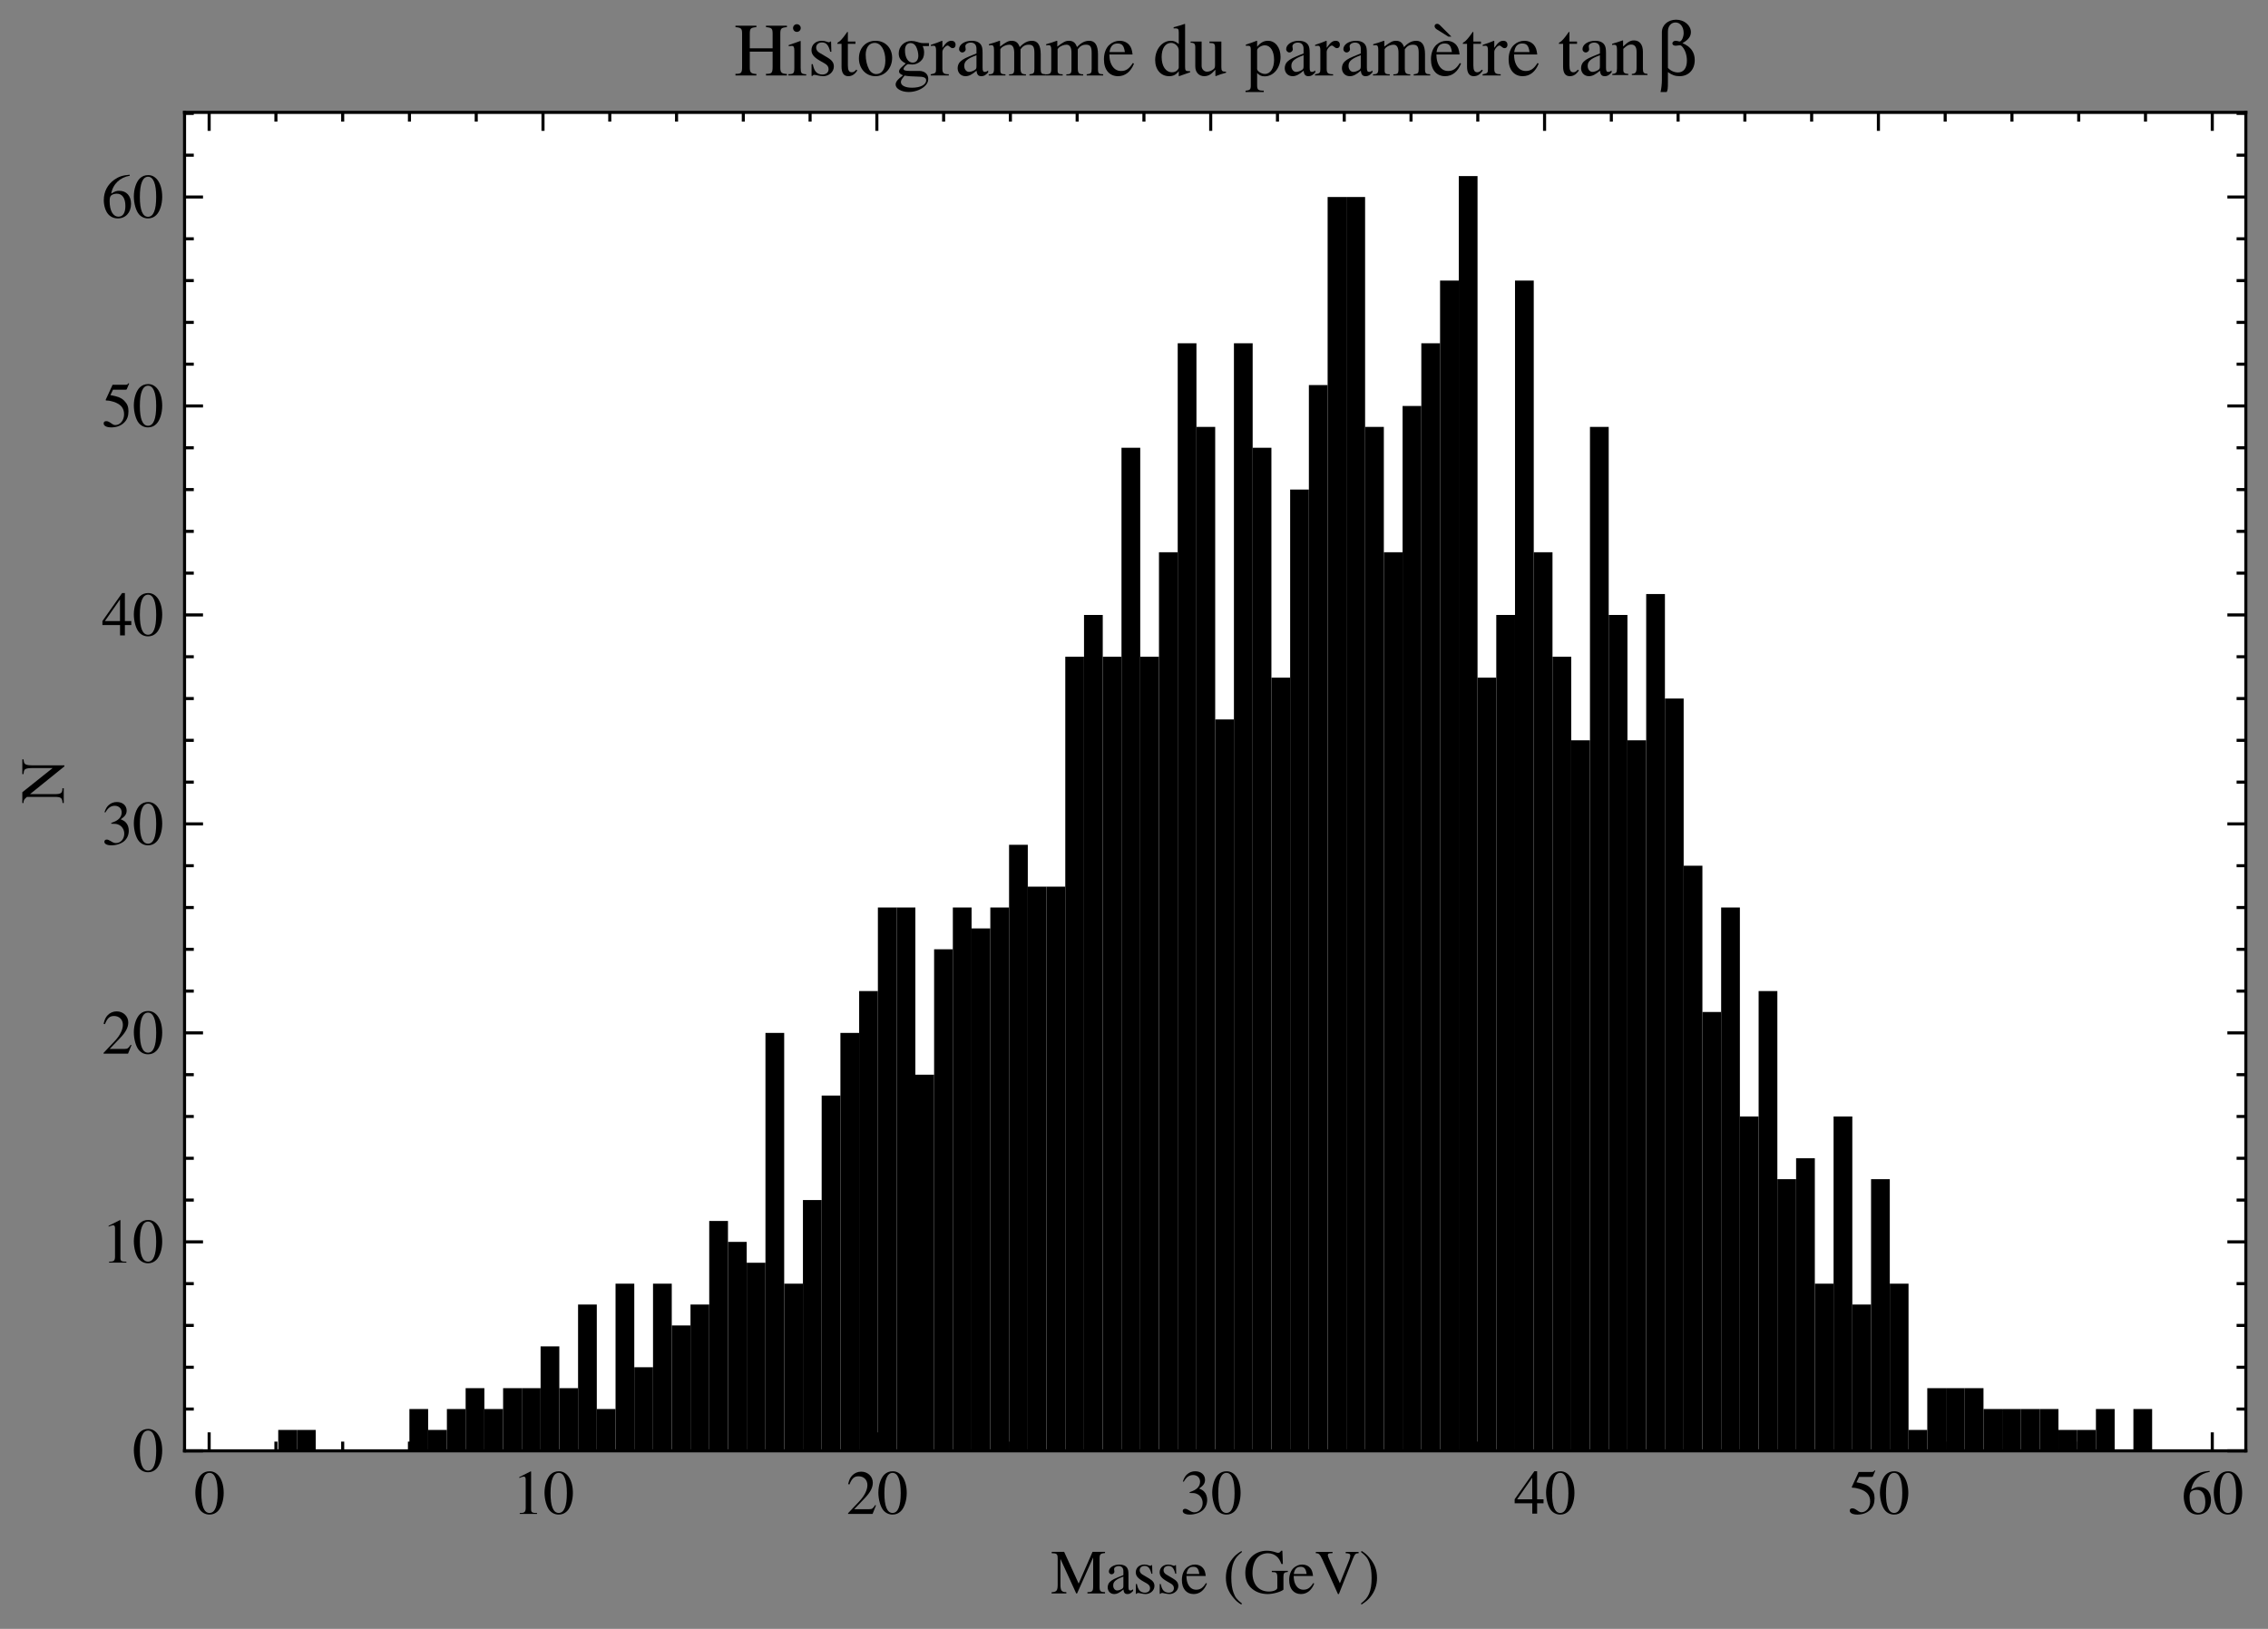 <?xml version="1.0" encoding="utf-8" standalone="no"?>
<!DOCTYPE svg PUBLIC "-//W3C//DTD SVG 1.1//EN"
  "http://www.w3.org/Graphics/SVG/1.1/DTD/svg11.dtd">
<svg xmlns:xlink="http://www.w3.org/1999/xlink" width="368.374pt" height="264.618pt" viewBox="0 0 368.374 264.618" xmlns="http://www.w3.org/2000/svg" version="1.1">
 <rect x="0" y="0" width="368.374" height="264.618" fill="#808080" stroke="none"/>
 <defs>
  <style type="text/css">*{stroke-linejoin: round; stroke-linecap: butt}</style>
 </defs>
 <g id="figure_1">
  <g id="patch_1">
   <path d="M 0 264.618 
L 368.374 264.618 
L 368.374 0 
L 0 0 
L 0 264.618 
z
" style="fill: none"/>
  </g>
  <g id="axes_1">
   <g id="patch_2">
    <path d="M 29.974 235.695 
L 364.774 235.695 
L 364.774 18.255 
L 29.974 18.255 
z
" style="fill: #ffffff"/>
   </g>
   <g id="patch_3">
    <path d="M 45.192 235.695 
L 48.236 235.695 
L 48.236 232.301 
L 45.192 232.301 
z
" clip-path="url(#pebdf1fad66)"/>
   </g>
   <g id="patch_4">
    <path d="M 48.236 235.695 
L 51.28 235.695 
L 51.28 232.301 
L 48.236 232.301 
z
" clip-path="url(#pebdf1fad66)"/>
   </g>
   <g id="patch_5">
    <path d="M 51.28 235.695 
L 54.323 235.695 
L 54.323 235.695 
L 51.28 235.695 
z
" clip-path="url(#pebdf1fad66)"/>
   </g>
   <g id="patch_6">
    <path d="M 54.323 235.695 
L 57.367 235.695 
L 57.367 235.695 
L 54.323 235.695 
z
" clip-path="url(#pebdf1fad66)"/>
   </g>
   <g id="patch_7">
    <path d="M 57.367 235.695 
L 60.41 235.695 
L 60.41 235.695 
L 57.367 235.695 
z
" clip-path="url(#pebdf1fad66)"/>
   </g>
   <g id="patch_8">
    <path d="M 60.41 235.695 
L 63.454 235.695 
L 63.454 235.695 
L 60.41 235.695 
z
" clip-path="url(#pebdf1fad66)"/>
   </g>
   <g id="patch_9">
    <path d="M 63.454 235.695 
L 66.498 235.695 
L 66.498 235.695 
L 63.454 235.695 
z
" clip-path="url(#pebdf1fad66)"/>
   </g>
   <g id="patch_10">
    <path d="M 66.498 235.695 
L 69.541 235.695 
L 69.541 228.906 
L 66.498 228.906 
z
" clip-path="url(#pebdf1fad66)"/>
   </g>
   <g id="patch_11">
    <path d="M 69.541 235.695 
L 72.585 235.695 
L 72.585 232.301 
L 69.541 232.301 
z
" clip-path="url(#pebdf1fad66)"/>
   </g>
   <g id="patch_12">
    <path d="M 72.585 235.695 
L 75.629 235.695 
L 75.629 228.906 
L 72.585 228.906 
z
" clip-path="url(#pebdf1fad66)"/>
   </g>
   <g id="patch_13">
    <path d="M 75.629 235.695 
L 78.672 235.695 
L 78.672 225.511 
L 75.629 225.511 
z
" clip-path="url(#pebdf1fad66)"/>
   </g>
   <g id="patch_14">
    <path d="M 78.672 235.695 
L 81.716 235.695 
L 81.716 228.906 
L 78.672 228.906 
z
" clip-path="url(#pebdf1fad66)"/>
   </g>
   <g id="patch_15">
    <path d="M 81.716 235.695 
L 84.76 235.695 
L 84.76 225.511 
L 81.716 225.511 
z
" clip-path="url(#pebdf1fad66)"/>
   </g>
   <g id="patch_16">
    <path d="M 84.76 235.695 
L 87.803 235.695 
L 87.803 225.511 
L 84.76 225.511 
z
" clip-path="url(#pebdf1fad66)"/>
   </g>
   <g id="patch_17">
    <path d="M 87.803 235.695 
L 90.847 235.695 
L 90.847 218.721 
L 87.803 218.721 
z
" clip-path="url(#pebdf1fad66)"/>
   </g>
   <g id="patch_18">
    <path d="M 90.847 235.695 
L 93.89 235.695 
L 93.89 225.511 
L 90.847 225.511 
z
" clip-path="url(#pebdf1fad66)"/>
   </g>
   <g id="patch_19">
    <path d="M 93.89 235.695 
L 96.934 235.695 
L 96.934 211.932 
L 93.89 211.932 
z
" clip-path="url(#pebdf1fad66)"/>
   </g>
   <g id="patch_20">
    <path d="M 96.934 235.695 
L 99.978 235.695 
L 99.978 228.906 
L 96.934 228.906 
z
" clip-path="url(#pebdf1fad66)"/>
   </g>
   <g id="patch_21">
    <path d="M 99.978 235.695 
L 103.021 235.695 
L 103.021 208.537 
L 99.978 208.537 
z
" clip-path="url(#pebdf1fad66)"/>
   </g>
   <g id="patch_22">
    <path d="M 103.021 235.695 
L 106.065 235.695 
L 106.065 222.116 
L 103.021 222.116 
z
" clip-path="url(#pebdf1fad66)"/>
   </g>
   <g id="patch_23">
    <path d="M 106.065 235.695 
L 109.109 235.695 
L 109.109 208.537 
L 106.065 208.537 
z
" clip-path="url(#pebdf1fad66)"/>
   </g>
   <g id="patch_24">
    <path d="M 109.109 235.695 
L 112.152 235.695 
L 112.152 215.326 
L 109.109 215.326 
z
" clip-path="url(#pebdf1fad66)"/>
   </g>
   <g id="patch_25">
    <path d="M 112.152 235.695 
L 115.196 235.695 
L 115.196 211.932 
L 112.152 211.932 
z
" clip-path="url(#pebdf1fad66)"/>
   </g>
   <g id="patch_26">
    <path d="M 115.196 235.695 
L 118.24 235.695 
L 118.24 198.352 
L 115.196 198.352 
z
" clip-path="url(#pebdf1fad66)"/>
   </g>
   <g id="patch_27">
    <path d="M 118.24 235.695 
L 121.283 235.695 
L 121.283 201.747 
L 118.24 201.747 
z
" clip-path="url(#pebdf1fad66)"/>
   </g>
   <g id="patch_28">
    <path d="M 121.283 235.695 
L 124.327 235.695 
L 124.327 205.142 
L 121.283 205.142 
z
" clip-path="url(#pebdf1fad66)"/>
   </g>
   <g id="patch_29">
    <path d="M 124.327 235.695 
L 127.37 235.695 
L 127.37 167.798 
L 124.327 167.798 
z
" clip-path="url(#pebdf1fad66)"/>
   </g>
   <g id="patch_30">
    <path d="M 127.37 235.695 
L 130.414 235.695 
L 130.414 208.537 
L 127.37 208.537 
z
" clip-path="url(#pebdf1fad66)"/>
   </g>
   <g id="patch_31">
    <path d="M 130.414 235.695 
L 133.458 235.695 
L 133.458 194.957 
L 130.414 194.957 
z
" clip-path="url(#pebdf1fad66)"/>
   </g>
   <g id="patch_32">
    <path d="M 133.458 235.695 
L 136.501 235.695 
L 136.501 177.983 
L 133.458 177.983 
z
" clip-path="url(#pebdf1fad66)"/>
   </g>
   <g id="patch_33">
    <path d="M 136.501 235.695 
L 139.545 235.695 
L 139.545 167.798 
L 136.501 167.798 
z
" clip-path="url(#pebdf1fad66)"/>
   </g>
   <g id="patch_34">
    <path d="M 139.545 235.695 
L 142.589 235.695 
L 142.589 161.009 
L 139.545 161.009 
z
" clip-path="url(#pebdf1fad66)"/>
   </g>
   <g id="patch_35">
    <path d="M 142.589 235.695 
L 145.632 235.695 
L 145.632 147.429 
L 142.589 147.429 
z
" clip-path="url(#pebdf1fad66)"/>
   </g>
   <g id="patch_36">
    <path d="M 145.632 235.695 
L 148.676 235.695 
L 148.676 147.429 
L 145.632 147.429 
z
" clip-path="url(#pebdf1fad66)"/>
   </g>
   <g id="patch_37">
    <path d="M 148.676 235.695 
L 151.72 235.695 
L 151.72 174.588 
L 148.676 174.588 
z
" clip-path="url(#pebdf1fad66)"/>
   </g>
   <g id="patch_38">
    <path d="M 151.72 235.695 
L 154.763 235.695 
L 154.763 154.219 
L 151.72 154.219 
z
" clip-path="url(#pebdf1fad66)"/>
   </g>
   <g id="patch_39">
    <path d="M 154.763 235.695 
L 157.807 235.695 
L 157.807 147.429 
L 154.763 147.429 
z
" clip-path="url(#pebdf1fad66)"/>
   </g>
   <g id="patch_40">
    <path d="M 157.807 235.695 
L 160.85 235.695 
L 160.85 150.824 
L 157.807 150.824 
z
" clip-path="url(#pebdf1fad66)"/>
   </g>
   <g id="patch_41">
    <path d="M 160.85 235.695 
L 163.894 235.695 
L 163.894 147.429 
L 160.85 147.429 
z
" clip-path="url(#pebdf1fad66)"/>
   </g>
   <g id="patch_42">
    <path d="M 163.894 235.695 
L 166.938 235.695 
L 166.938 137.245 
L 163.894 137.245 
z
" clip-path="url(#pebdf1fad66)"/>
   </g>
   <g id="patch_43">
    <path d="M 166.938 235.695 
L 169.981 235.695 
L 169.981 144.035 
L 166.938 144.035 
z
" clip-path="url(#pebdf1fad66)"/>
   </g>
   <g id="patch_44">
    <path d="M 169.981 235.695 
L 173.025 235.695 
L 173.025 144.035 
L 169.981 144.035 
z
" clip-path="url(#pebdf1fad66)"/>
   </g>
   <g id="patch_45">
    <path d="M 173.025 235.695 
L 176.069 235.695 
L 176.069 106.691 
L 173.025 106.691 
z
" clip-path="url(#pebdf1fad66)"/>
   </g>
   <g id="patch_46">
    <path d="M 176.069 235.695 
L 179.112 235.695 
L 179.112 99.902 
L 176.069 99.902 
z
" clip-path="url(#pebdf1fad66)"/>
   </g>
   <g id="patch_47">
    <path d="M 179.112 235.695 
L 182.156 235.695 
L 182.156 106.691 
L 179.112 106.691 
z
" clip-path="url(#pebdf1fad66)"/>
   </g>
   <g id="patch_48">
    <path d="M 182.156 235.695 
L 185.2 235.695 
L 185.2 72.743 
L 182.156 72.743 
z
" clip-path="url(#pebdf1fad66)"/>
   </g>
   <g id="patch_49">
    <path d="M 185.2 235.695 
L 188.243 235.695 
L 188.243 106.691 
L 185.2 106.691 
z
" clip-path="url(#pebdf1fad66)"/>
   </g>
   <g id="patch_50">
    <path d="M 188.243 235.695 
L 191.287 235.695 
L 191.287 89.717 
L 188.243 89.717 
z
" clip-path="url(#pebdf1fad66)"/>
   </g>
   <g id="patch_51">
    <path d="M 191.287 235.695 
L 194.33 235.695 
L 194.33 55.769 
L 191.287 55.769 
z
" clip-path="url(#pebdf1fad66)"/>
   </g>
   <g id="patch_52">
    <path d="M 194.33 235.695 
L 197.374 235.695 
L 197.374 69.348 
L 194.33 69.348 
z
" clip-path="url(#pebdf1fad66)"/>
   </g>
   <g id="patch_53">
    <path d="M 197.374 235.695 
L 200.418 235.695 
L 200.418 116.876 
L 197.374 116.876 
z
" clip-path="url(#pebdf1fad66)"/>
   </g>
   <g id="patch_54">
    <path d="M 200.418 235.695 
L 203.461 235.695 
L 203.461 55.769 
L 200.418 55.769 
z
" clip-path="url(#pebdf1fad66)"/>
   </g>
   <g id="patch_55">
    <path d="M 203.461 235.695 
L 206.505 235.695 
L 206.505 72.743 
L 203.461 72.743 
z
" clip-path="url(#pebdf1fad66)"/>
   </g>
   <g id="patch_56">
    <path d="M 206.505 235.695 
L 209.549 235.695 
L 209.549 110.086 
L 206.505 110.086 
z
" clip-path="url(#pebdf1fad66)"/>
   </g>
   <g id="patch_57">
    <path d="M 209.549 235.695 
L 212.592 235.695 
L 212.592 79.532 
L 209.549 79.532 
z
" clip-path="url(#pebdf1fad66)"/>
   </g>
   <g id="patch_58">
    <path d="M 212.592 235.695 
L 215.636 235.695 
L 215.636 62.558 
L 212.592 62.558 
z
" clip-path="url(#pebdf1fad66)"/>
   </g>
   <g id="patch_59">
    <path d="M 215.636 235.695 
L 218.68 235.695 
L 218.68 32.005 
L 215.636 32.005 
z
" clip-path="url(#pebdf1fad66)"/>
   </g>
   <g id="patch_60">
    <path d="M 218.68 235.695 
L 221.723 235.695 
L 221.723 32.005 
L 218.68 32.005 
z
" clip-path="url(#pebdf1fad66)"/>
   </g>
   <g id="patch_61">
    <path d="M 221.723 235.695 
L 224.767 235.695 
L 224.767 69.348 
L 221.723 69.348 
z
" clip-path="url(#pebdf1fad66)"/>
   </g>
   <g id="patch_62">
    <path d="M 224.767 235.695 
L 227.81 235.695 
L 227.81 89.717 
L 224.767 89.717 
z
" clip-path="url(#pebdf1fad66)"/>
   </g>
   <g id="patch_63">
    <path d="M 227.81 235.695 
L 230.854 235.695 
L 230.854 65.953 
L 227.81 65.953 
z
" clip-path="url(#pebdf1fad66)"/>
   </g>
   <g id="patch_64">
    <path d="M 230.854 235.695 
L 233.898 235.695 
L 233.898 55.769 
L 230.854 55.769 
z
" clip-path="url(#pebdf1fad66)"/>
   </g>
   <g id="patch_65">
    <path d="M 233.898 235.695 
L 236.941 235.695 
L 236.941 45.584 
L 233.898 45.584 
z
" clip-path="url(#pebdf1fad66)"/>
   </g>
   <g id="patch_66">
    <path d="M 236.941 235.695 
L 239.985 235.695 
L 239.985 28.61 
L 236.941 28.61 
z
" clip-path="url(#pebdf1fad66)"/>
   </g>
   <g id="patch_67">
    <path d="M 239.985 235.695 
L 243.029 235.695 
L 243.029 110.086 
L 239.985 110.086 
z
" clip-path="url(#pebdf1fad66)"/>
   </g>
   <g id="patch_68">
    <path d="M 243.029 235.695 
L 246.072 235.695 
L 246.072 99.902 
L 243.029 99.902 
z
" clip-path="url(#pebdf1fad66)"/>
   </g>
   <g id="patch_69">
    <path d="M 246.072 235.695 
L 249.116 235.695 
L 249.116 45.584 
L 246.072 45.584 
z
" clip-path="url(#pebdf1fad66)"/>
   </g>
   <g id="patch_70">
    <path d="M 249.116 235.695 
L 252.16 235.695 
L 252.16 89.717 
L 249.116 89.717 
z
" clip-path="url(#pebdf1fad66)"/>
   </g>
   <g id="patch_71">
    <path d="M 252.16 235.695 
L 255.203 235.695 
L 255.203 106.691 
L 252.16 106.691 
z
" clip-path="url(#pebdf1fad66)"/>
   </g>
   <g id="patch_72">
    <path d="M 255.203 235.695 
L 258.247 235.695 
L 258.247 120.271 
L 255.203 120.271 
z
" clip-path="url(#pebdf1fad66)"/>
   </g>
   <g id="patch_73">
    <path d="M 258.247 235.695 
L 261.29 235.695 
L 261.29 69.348 
L 258.247 69.348 
z
" clip-path="url(#pebdf1fad66)"/>
   </g>
   <g id="patch_74">
    <path d="M 261.29 235.695 
L 264.334 235.695 
L 264.334 99.902 
L 261.29 99.902 
z
" clip-path="url(#pebdf1fad66)"/>
   </g>
   <g id="patch_75">
    <path d="M 264.334 235.695 
L 267.378 235.695 
L 267.378 120.271 
L 264.334 120.271 
z
" clip-path="url(#pebdf1fad66)"/>
   </g>
   <g id="patch_76">
    <path d="M 267.378 235.695 
L 270.421 235.695 
L 270.421 96.507 
L 267.378 96.507 
z
" clip-path="url(#pebdf1fad66)"/>
   </g>
   <g id="patch_77">
    <path d="M 270.421 235.695 
L 273.465 235.695 
L 273.465 113.481 
L 270.421 113.481 
z
" clip-path="url(#pebdf1fad66)"/>
   </g>
   <g id="patch_78">
    <path d="M 273.465 235.695 
L 276.509 235.695 
L 276.509 140.64 
L 273.465 140.64 
z
" clip-path="url(#pebdf1fad66)"/>
   </g>
   <g id="patch_79">
    <path d="M 276.509 235.695 
L 279.552 235.695 
L 279.552 164.404 
L 276.509 164.404 
z
" clip-path="url(#pebdf1fad66)"/>
   </g>
   <g id="patch_80">
    <path d="M 279.552 235.695 
L 282.596 235.695 
L 282.596 147.429 
L 279.552 147.429 
z
" clip-path="url(#pebdf1fad66)"/>
   </g>
   <g id="patch_81">
    <path d="M 282.596 235.695 
L 285.64 235.695 
L 285.64 181.378 
L 282.596 181.378 
z
" clip-path="url(#pebdf1fad66)"/>
   </g>
   <g id="patch_82">
    <path d="M 285.64 235.695 
L 288.683 235.695 
L 288.683 161.009 
L 285.64 161.009 
z
" clip-path="url(#pebdf1fad66)"/>
   </g>
   <g id="patch_83">
    <path d="M 288.683 235.695 
L 291.727 235.695 
L 291.727 191.562 
L 288.683 191.562 
z
" clip-path="url(#pebdf1fad66)"/>
   </g>
   <g id="patch_84">
    <path d="M 291.727 235.695 
L 294.77 235.695 
L 294.77 188.168 
L 291.727 188.168 
z
" clip-path="url(#pebdf1fad66)"/>
   </g>
   <g id="patch_85">
    <path d="M 294.77 235.695 
L 297.814 235.695 
L 297.814 208.537 
L 294.77 208.537 
z
" clip-path="url(#pebdf1fad66)"/>
   </g>
   <g id="patch_86">
    <path d="M 297.814 235.695 
L 300.858 235.695 
L 300.858 181.378 
L 297.814 181.378 
z
" clip-path="url(#pebdf1fad66)"/>
   </g>
   <g id="patch_87">
    <path d="M 300.858 235.695 
L 303.901 235.695 
L 303.901 211.932 
L 300.858 211.932 
z
" clip-path="url(#pebdf1fad66)"/>
   </g>
   <g id="patch_88">
    <path d="M 303.901 235.695 
L 306.945 235.695 
L 306.945 191.562 
L 303.901 191.562 
z
" clip-path="url(#pebdf1fad66)"/>
   </g>
   <g id="patch_89">
    <path d="M 306.945 235.695 
L 309.989 235.695 
L 309.989 208.537 
L 306.945 208.537 
z
" clip-path="url(#pebdf1fad66)"/>
   </g>
   <g id="patch_90">
    <path d="M 309.989 235.695 
L 313.032 235.695 
L 313.032 232.301 
L 309.989 232.301 
z
" clip-path="url(#pebdf1fad66)"/>
   </g>
   <g id="patch_91">
    <path d="M 313.032 235.695 
L 316.076 235.695 
L 316.076 225.511 
L 313.032 225.511 
z
" clip-path="url(#pebdf1fad66)"/>
   </g>
   <g id="patch_92">
    <path d="M 316.076 235.695 
L 319.12 235.695 
L 319.12 225.511 
L 316.076 225.511 
z
" clip-path="url(#pebdf1fad66)"/>
   </g>
   <g id="patch_93">
    <path d="M 319.12 235.695 
L 322.163 235.695 
L 322.163 225.511 
L 319.12 225.511 
z
" clip-path="url(#pebdf1fad66)"/>
   </g>
   <g id="patch_94">
    <path d="M 322.163 235.695 
L 325.207 235.695 
L 325.207 228.906 
L 322.163 228.906 
z
" clip-path="url(#pebdf1fad66)"/>
   </g>
   <g id="patch_95">
    <path d="M 325.207 235.695 
L 328.25 235.695 
L 328.25 228.906 
L 325.207 228.906 
z
" clip-path="url(#pebdf1fad66)"/>
   </g>
   <g id="patch_96">
    <path d="M 328.25 235.695 
L 331.294 235.695 
L 331.294 228.906 
L 328.25 228.906 
z
" clip-path="url(#pebdf1fad66)"/>
   </g>
   <g id="patch_97">
    <path d="M 331.294 235.695 
L 334.338 235.695 
L 334.338 228.906 
L 331.294 228.906 
z
" clip-path="url(#pebdf1fad66)"/>
   </g>
   <g id="patch_98">
    <path d="M 334.338 235.695 
L 337.381 235.695 
L 337.381 232.301 
L 334.338 232.301 
z
" clip-path="url(#pebdf1fad66)"/>
   </g>
   <g id="patch_99">
    <path d="M 337.381 235.695 
L 340.425 235.695 
L 340.425 232.301 
L 337.381 232.301 
z
" clip-path="url(#pebdf1fad66)"/>
   </g>
   <g id="patch_100">
    <path d="M 340.425 235.695 
L 343.469 235.695 
L 343.469 228.906 
L 340.425 228.906 
z
" clip-path="url(#pebdf1fad66)"/>
   </g>
   <g id="patch_101">
    <path d="M 343.469 235.695 
L 346.512 235.695 
L 346.512 235.695 
L 343.469 235.695 
z
" clip-path="url(#pebdf1fad66)"/>
   </g>
   <g id="patch_102">
    <path d="M 346.512 235.695 
L 349.556 235.695 
L 349.556 228.906 
L 346.512 228.906 
z
" clip-path="url(#pebdf1fad66)"/>
   </g>
   <g id="matplotlib.axis_1">
    <g id="xtick_1">
     <g id="line2d_1">
      <defs>
       <path id="m28d1458f3b" d="M 0 0 
L 0 -3 
" style="stroke: #000000; stroke-width: 0.5"/>
      </defs>
      <g>
       <use xlink:href="#m28d1458f3b" x="33.97" y="235.695" style="stroke: #000000; stroke-width: 0.5"/>
      </g>
     </g>
     <g id="line2d_2">
      <defs>
       <path id="m53b7f20cf0" d="M 0 0 
L 0 3 
" style="stroke: #000000; stroke-width: 0.5"/>
      </defs>
      <g>
       <use xlink:href="#m53b7f20cf0" x="33.97" y="18.255" style="stroke: #000000; stroke-width: 0.5"/>
      </g>
     </g>
     <g id="text_1">
      <!-- $\mathdefault{0}$ -->
      <g transform="translate(31.479 245.95)scale(0.1 -0.1)">
       <defs>
        <path id="NimbusRomNo9L-Regu-30" d="M 1626 4352 
C 1274 4352 1005 4244 768 4020 
C 397 3661 154 2925 154 2176 
C 154 1479 365 730 666 372 
C 902 90 1229 -64 1600 -64 
C 1926 -64 2202 45 2432 269 
C 2803 621 3046 1364 3046 2138 
C 3046 3450 2464 4352 1626 4352 
z
M 1606 4186 
C 2144 4186 2432 3463 2432 2125 
C 2432 788 2150 103 1600 103 
C 1050 103 768 788 768 2119 
C 768 3476 1056 4186 1606 4186 
z
" transform="scale(0.016)"/>
       </defs>
       <use xlink:href="#NimbusRomNo9L-Regu-30" transform="scale(0.996)"/>
      </g>
     </g>
    </g>
    <g id="xtick_2">
     <g id="line2d_3">
      <g>
       <use xlink:href="#m28d1458f3b" x="88.195" y="235.695" style="stroke: #000000; stroke-width: 0.5"/>
      </g>
     </g>
     <g id="line2d_4">
      <g>
       <use xlink:href="#m53b7f20cf0" x="88.195" y="18.255" style="stroke: #000000; stroke-width: 0.5"/>
      </g>
     </g>
     <g id="text_2">
      <!-- $\mathdefault{10}$ -->
      <g transform="translate(83.214 245.95)scale(0.1 -0.1)">
       <defs>
        <path id="NimbusRomNo9L-Regu-31" d="M 1862 4339 
L 710 3757 
L 710 3667 
C 787 3699 858 3725 883 3738 
C 998 3783 1107 3808 1171 3808 
C 1306 3808 1363 3711 1363 3505 
L 1363 592 
C 1363 379 1312 232 1210 173 
C 1114 116 1024 96 755 96 
L 755 0 
L 2522 0 
L 2522 96 
C 2016 96 1914 160 1914 470 
L 1914 4327 
L 1862 4339 
z
" transform="scale(0.016)"/>
       </defs>
       <use xlink:href="#NimbusRomNo9L-Regu-31" transform="scale(0.996)"/>
       <use xlink:href="#NimbusRomNo9L-Regu-30" transform="translate(49.813 0)scale(0.996)"/>
      </g>
     </g>
    </g>
    <g id="xtick_3">
     <g id="line2d_5">
      <g>
       <use xlink:href="#m28d1458f3b" x="142.421" y="235.695" style="stroke: #000000; stroke-width: 0.5"/>
      </g>
     </g>
     <g id="line2d_6">
      <g>
       <use xlink:href="#m53b7f20cf0" x="142.421" y="18.255" style="stroke: #000000; stroke-width: 0.5"/>
      </g>
     </g>
     <g id="text_3">
      <!-- $\mathdefault{20}$ -->
      <g transform="translate(137.439 245.95)scale(0.1 -0.1)">
       <defs>
        <path id="NimbusRomNo9L-Regu-32" d="M 3040 875 
L 2957 907 
C 2720 544 2637 486 2349 486 
L 819 486 
L 1894 1609 
C 2464 2202 2714 2687 2714 3185 
C 2714 3823 2195 4313 1530 4313 
C 1178 4313 845 4173 608 3918 
C 403 3700 307 3496 198 3043 
L 333 3011 
C 589 3636 819 3840 1261 3840 
C 1798 3840 2163 3476 2163 2940 
C 2163 2443 1869 1850 1331 1282 
L 192 77 
L 192 0 
L 2688 0 
L 3040 875 
z
" transform="scale(0.016)"/>
       </defs>
       <use xlink:href="#NimbusRomNo9L-Regu-32" transform="scale(0.996)"/>
       <use xlink:href="#NimbusRomNo9L-Regu-30" transform="translate(49.813 0)scale(0.996)"/>
      </g>
     </g>
    </g>
    <g id="xtick_4">
     <g id="line2d_7">
      <g>
       <use xlink:href="#m28d1458f3b" x="196.646" y="235.695" style="stroke: #000000; stroke-width: 0.5"/>
      </g>
     </g>
     <g id="line2d_8">
      <g>
       <use xlink:href="#m53b7f20cf0" x="196.646" y="18.255" style="stroke: #000000; stroke-width: 0.5"/>
      </g>
     </g>
     <g id="text_4">
      <!-- $\mathdefault{30}$ -->
      <g transform="translate(191.665 245.95)scale(0.1 -0.1)">
       <defs>
        <path id="NimbusRomNo9L-Regu-33" d="M 979 2138 
C 1357 2138 1504 2125 1658 2068 
C 2054 1927 2304 1562 2304 1120 
C 2304 583 1939 167 1466 167 
C 1293 167 1165 212 928 365 
C 736 480 627 525 518 525 
C 371 525 275 436 275 301 
C 275 77 550 -64 998 -64 
C 1491 -64 1997 103 2298 365 
C 2598 628 2765 999 2765 1428 
C 2765 1754 2662 2055 2477 2253 
C 2349 2394 2227 2471 1946 2592 
C 2387 2893 2547 3130 2547 3476 
C 2547 3994 2138 4352 1549 4352 
C 1229 4352 947 4244 717 4039 
C 525 3866 429 3699 288 3315 
L 384 3290 
C 646 3757 934 3968 1338 3968 
C 1754 3968 2042 3687 2042 3284 
C 2042 3053 1946 2823 1786 2663 
C 1594 2471 1414 2375 979 2221 
L 979 2138 
z
" transform="scale(0.016)"/>
       </defs>
       <use xlink:href="#NimbusRomNo9L-Regu-33" transform="scale(0.996)"/>
       <use xlink:href="#NimbusRomNo9L-Regu-30" transform="translate(49.813 0)scale(0.996)"/>
      </g>
     </g>
    </g>
    <g id="xtick_5">
     <g id="line2d_9">
      <g>
       <use xlink:href="#m28d1458f3b" x="250.872" y="235.695" style="stroke: #000000; stroke-width: 0.5"/>
      </g>
     </g>
     <g id="line2d_10">
      <g>
       <use xlink:href="#m53b7f20cf0" x="250.872" y="18.255" style="stroke: #000000; stroke-width: 0.5"/>
      </g>
     </g>
     <g id="text_5">
      <!-- $\mathdefault{40}$ -->
      <g transform="translate(245.89 245.95)scale(0.1 -0.1)">
       <defs>
        <path id="NimbusRomNo9L-Regu-34" d="M 3021 1497 
L 2368 1497 
L 2368 4352 
L 2086 4352 
L 77 1497 
L 77 1088 
L 1875 1088 
L 1875 32 
L 2368 32 
L 2368 1088 
L 3021 1088 
L 3021 1497 
z
M 1869 1497 
L 333 1497 
L 1869 3698 
L 1869 1497 
z
" transform="scale(0.016)"/>
       </defs>
       <use xlink:href="#NimbusRomNo9L-Regu-34" transform="scale(0.996)"/>
       <use xlink:href="#NimbusRomNo9L-Regu-30" transform="translate(49.813 0)scale(0.996)"/>
      </g>
     </g>
    </g>
    <g id="xtick_6">
     <g id="line2d_11">
      <g>
       <use xlink:href="#m28d1458f3b" x="305.097" y="235.695" style="stroke: #000000; stroke-width: 0.5"/>
      </g>
     </g>
     <g id="line2d_12">
      <g>
       <use xlink:href="#m53b7f20cf0" x="305.097" y="18.255" style="stroke: #000000; stroke-width: 0.5"/>
      </g>
     </g>
     <g id="text_6">
      <!-- $\mathdefault{50}$ -->
      <g transform="translate(300.116 245.95)scale(0.1 -0.1)">
       <defs>
        <path id="NimbusRomNo9L-Regu-35" d="M 1158 3776 
L 2413 3776 
C 2515 3776 2541 3789 2560 3834 
L 2803 4403 
L 2746 4448 
C 2650 4314 2586 4282 2451 4282 
L 1114 4282 
L 416 2759 
C 410 2746 410 2740 410 2727 
C 410 2695 435 2676 486 2676 
C 691 2676 947 2631 1210 2547 
C 1946 2309 2285 1910 2285 1274 
C 2285 656 1894 173 1395 173 
C 1267 173 1158 218 966 360 
C 762 508 614 572 480 572 
C 294 572 205 495 205 334 
C 205 90 506 -64 986 -64 
C 1523 -64 1984 110 2304 438 
C 2598 728 2733 1094 2733 1583 
C 2733 2046 2611 2342 2291 2663 
C 2010 2947 1645 3094 890 3229 
L 1158 3776 
z
" transform="scale(0.016)"/>
       </defs>
       <use xlink:href="#NimbusRomNo9L-Regu-35" transform="scale(0.996)"/>
       <use xlink:href="#NimbusRomNo9L-Regu-30" transform="translate(49.813 0)scale(0.996)"/>
      </g>
     </g>
    </g>
    <g id="xtick_7">
     <g id="line2d_13">
      <g>
       <use xlink:href="#m28d1458f3b" x="359.323" y="235.695" style="stroke: #000000; stroke-width: 0.5"/>
      </g>
     </g>
     <g id="line2d_14">
      <g>
       <use xlink:href="#m53b7f20cf0" x="359.323" y="18.255" style="stroke: #000000; stroke-width: 0.5"/>
      </g>
     </g>
     <g id="text_7">
      <!-- $\mathdefault{60}$ -->
      <g transform="translate(354.341 245.95)scale(0.1 -0.1)">
       <defs>
        <path id="NimbusRomNo9L-Regu-36" d="M 2854 4391 
C 2125 4327 1754 4205 1286 3879 
C 595 3386 218 2656 218 1802 
C 218 1248 390 688 666 370 
C 909 89 1254 -64 1651 -64 
C 2445 -64 2995 541 2995 1421 
C 2995 2236 2528 2752 1792 2752 
C 1510 2752 1376 2707 973 2464 
C 1146 3431 1862 4122 2867 4288 
L 2854 4391 
z
M 1549 2458 
C 2099 2458 2419 2000 2419 1204 
C 2419 504 2170 116 1722 116 
C 1158 116 813 714 813 1700 
C 813 2025 864 2203 992 2299 
C 1126 2400 1325 2458 1549 2458 
z
" transform="scale(0.016)"/>
       </defs>
       <use xlink:href="#NimbusRomNo9L-Regu-36" transform="scale(0.996)"/>
       <use xlink:href="#NimbusRomNo9L-Regu-30" transform="translate(49.813 0)scale(0.996)"/>
      </g>
     </g>
    </g>
    <g id="xtick_8">
     <g id="line2d_15">
      <defs>
       <path id="mc3ae4ac1f1" d="M 0 0 
L 0 -1.5 
" style="stroke: #000000; stroke-width: 0.5"/>
      </defs>
      <g>
       <use xlink:href="#mc3ae4ac1f1" x="44.815" y="235.695" style="stroke: #000000; stroke-width: 0.5"/>
      </g>
     </g>
     <g id="line2d_16">
      <defs>
       <path id="mb7c4991cd9" d="M 0 0 
L 0 1.5 
" style="stroke: #000000; stroke-width: 0.5"/>
      </defs>
      <g>
       <use xlink:href="#mb7c4991cd9" x="44.815" y="18.255" style="stroke: #000000; stroke-width: 0.5"/>
      </g>
     </g>
    </g>
    <g id="xtick_9">
     <g id="line2d_17">
      <g>
       <use xlink:href="#mc3ae4ac1f1" x="55.66" y="235.695" style="stroke: #000000; stroke-width: 0.5"/>
      </g>
     </g>
     <g id="line2d_18">
      <g>
       <use xlink:href="#mb7c4991cd9" x="55.66" y="18.255" style="stroke: #000000; stroke-width: 0.5"/>
      </g>
     </g>
    </g>
    <g id="xtick_10">
     <g id="line2d_19">
      <g>
       <use xlink:href="#mc3ae4ac1f1" x="66.505" y="235.695" style="stroke: #000000; stroke-width: 0.5"/>
      </g>
     </g>
     <g id="line2d_20">
      <g>
       <use xlink:href="#mb7c4991cd9" x="66.505" y="18.255" style="stroke: #000000; stroke-width: 0.5"/>
      </g>
     </g>
    </g>
    <g id="xtick_11">
     <g id="line2d_21">
      <g>
       <use xlink:href="#mc3ae4ac1f1" x="77.35" y="235.695" style="stroke: #000000; stroke-width: 0.5"/>
      </g>
     </g>
     <g id="line2d_22">
      <g>
       <use xlink:href="#mb7c4991cd9" x="77.35" y="18.255" style="stroke: #000000; stroke-width: 0.5"/>
      </g>
     </g>
    </g>
    <g id="xtick_12">
     <g id="line2d_23">
      <g>
       <use xlink:href="#mc3ae4ac1f1" x="99.04" y="235.695" style="stroke: #000000; stroke-width: 0.5"/>
      </g>
     </g>
     <g id="line2d_24">
      <g>
       <use xlink:href="#mb7c4991cd9" x="99.04" y="18.255" style="stroke: #000000; stroke-width: 0.5"/>
      </g>
     </g>
    </g>
    <g id="xtick_13">
     <g id="line2d_25">
      <g>
       <use xlink:href="#mc3ae4ac1f1" x="109.886" y="235.695" style="stroke: #000000; stroke-width: 0.5"/>
      </g>
     </g>
     <g id="line2d_26">
      <g>
       <use xlink:href="#mb7c4991cd9" x="109.886" y="18.255" style="stroke: #000000; stroke-width: 0.5"/>
      </g>
     </g>
    </g>
    <g id="xtick_14">
     <g id="line2d_27">
      <g>
       <use xlink:href="#mc3ae4ac1f1" x="120.731" y="235.695" style="stroke: #000000; stroke-width: 0.5"/>
      </g>
     </g>
     <g id="line2d_28">
      <g>
       <use xlink:href="#mb7c4991cd9" x="120.731" y="18.255" style="stroke: #000000; stroke-width: 0.5"/>
      </g>
     </g>
    </g>
    <g id="xtick_15">
     <g id="line2d_29">
      <g>
       <use xlink:href="#mc3ae4ac1f1" x="131.576" y="235.695" style="stroke: #000000; stroke-width: 0.5"/>
      </g>
     </g>
     <g id="line2d_30">
      <g>
       <use xlink:href="#mb7c4991cd9" x="131.576" y="18.255" style="stroke: #000000; stroke-width: 0.5"/>
      </g>
     </g>
    </g>
    <g id="xtick_16">
     <g id="line2d_31">
      <g>
       <use xlink:href="#mc3ae4ac1f1" x="153.266" y="235.695" style="stroke: #000000; stroke-width: 0.5"/>
      </g>
     </g>
     <g id="line2d_32">
      <g>
       <use xlink:href="#mb7c4991cd9" x="153.266" y="18.255" style="stroke: #000000; stroke-width: 0.5"/>
      </g>
     </g>
    </g>
    <g id="xtick_17">
     <g id="line2d_33">
      <g>
       <use xlink:href="#mc3ae4ac1f1" x="164.111" y="235.695" style="stroke: #000000; stroke-width: 0.5"/>
      </g>
     </g>
     <g id="line2d_34">
      <g>
       <use xlink:href="#mb7c4991cd9" x="164.111" y="18.255" style="stroke: #000000; stroke-width: 0.5"/>
      </g>
     </g>
    </g>
    <g id="xtick_18">
     <g id="line2d_35">
      <g>
       <use xlink:href="#mc3ae4ac1f1" x="174.956" y="235.695" style="stroke: #000000; stroke-width: 0.5"/>
      </g>
     </g>
     <g id="line2d_36">
      <g>
       <use xlink:href="#mb7c4991cd9" x="174.956" y="18.255" style="stroke: #000000; stroke-width: 0.5"/>
      </g>
     </g>
    </g>
    <g id="xtick_19">
     <g id="line2d_37">
      <g>
       <use xlink:href="#mc3ae4ac1f1" x="185.801" y="235.695" style="stroke: #000000; stroke-width: 0.5"/>
      </g>
     </g>
     <g id="line2d_38">
      <g>
       <use xlink:href="#mb7c4991cd9" x="185.801" y="18.255" style="stroke: #000000; stroke-width: 0.5"/>
      </g>
     </g>
    </g>
    <g id="xtick_20">
     <g id="line2d_39">
      <g>
       <use xlink:href="#mc3ae4ac1f1" x="207.491" y="235.695" style="stroke: #000000; stroke-width: 0.5"/>
      </g>
     </g>
     <g id="line2d_40">
      <g>
       <use xlink:href="#mb7c4991cd9" x="207.491" y="18.255" style="stroke: #000000; stroke-width: 0.5"/>
      </g>
     </g>
    </g>
    <g id="xtick_21">
     <g id="line2d_41">
      <g>
       <use xlink:href="#mc3ae4ac1f1" x="218.336" y="235.695" style="stroke: #000000; stroke-width: 0.5"/>
      </g>
     </g>
     <g id="line2d_42">
      <g>
       <use xlink:href="#mb7c4991cd9" x="218.336" y="18.255" style="stroke: #000000; stroke-width: 0.5"/>
      </g>
     </g>
    </g>
    <g id="xtick_22">
     <g id="line2d_43">
      <g>
       <use xlink:href="#mc3ae4ac1f1" x="229.181" y="235.695" style="stroke: #000000; stroke-width: 0.5"/>
      </g>
     </g>
     <g id="line2d_44">
      <g>
       <use xlink:href="#mb7c4991cd9" x="229.181" y="18.255" style="stroke: #000000; stroke-width: 0.5"/>
      </g>
     </g>
    </g>
    <g id="xtick_23">
     <g id="line2d_45">
      <g>
       <use xlink:href="#mc3ae4ac1f1" x="240.027" y="235.695" style="stroke: #000000; stroke-width: 0.5"/>
      </g>
     </g>
     <g id="line2d_46">
      <g>
       <use xlink:href="#mb7c4991cd9" x="240.027" y="18.255" style="stroke: #000000; stroke-width: 0.5"/>
      </g>
     </g>
    </g>
    <g id="xtick_24">
     <g id="line2d_47">
      <g>
       <use xlink:href="#mc3ae4ac1f1" x="261.717" y="235.695" style="stroke: #000000; stroke-width: 0.5"/>
      </g>
     </g>
     <g id="line2d_48">
      <g>
       <use xlink:href="#mb7c4991cd9" x="261.717" y="18.255" style="stroke: #000000; stroke-width: 0.5"/>
      </g>
     </g>
    </g>
    <g id="xtick_25">
     <g id="line2d_49">
      <g>
       <use xlink:href="#mc3ae4ac1f1" x="272.562" y="235.695" style="stroke: #000000; stroke-width: 0.5"/>
      </g>
     </g>
     <g id="line2d_50">
      <g>
       <use xlink:href="#mb7c4991cd9" x="272.562" y="18.255" style="stroke: #000000; stroke-width: 0.5"/>
      </g>
     </g>
    </g>
    <g id="xtick_26">
     <g id="line2d_51">
      <g>
       <use xlink:href="#mc3ae4ac1f1" x="283.407" y="235.695" style="stroke: #000000; stroke-width: 0.5"/>
      </g>
     </g>
     <g id="line2d_52">
      <g>
       <use xlink:href="#mb7c4991cd9" x="283.407" y="18.255" style="stroke: #000000; stroke-width: 0.5"/>
      </g>
     </g>
    </g>
    <g id="xtick_27">
     <g id="line2d_53">
      <g>
       <use xlink:href="#mc3ae4ac1f1" x="294.252" y="235.695" style="stroke: #000000; stroke-width: 0.5"/>
      </g>
     </g>
     <g id="line2d_54">
      <g>
       <use xlink:href="#mb7c4991cd9" x="294.252" y="18.255" style="stroke: #000000; stroke-width: 0.5"/>
      </g>
     </g>
    </g>
    <g id="xtick_28">
     <g id="line2d_55">
      <g>
       <use xlink:href="#mc3ae4ac1f1" x="315.942" y="235.695" style="stroke: #000000; stroke-width: 0.5"/>
      </g>
     </g>
     <g id="line2d_56">
      <g>
       <use xlink:href="#mb7c4991cd9" x="315.942" y="18.255" style="stroke: #000000; stroke-width: 0.5"/>
      </g>
     </g>
    </g>
    <g id="xtick_29">
     <g id="line2d_57">
      <g>
       <use xlink:href="#mc3ae4ac1f1" x="326.787" y="235.695" style="stroke: #000000; stroke-width: 0.5"/>
      </g>
     </g>
     <g id="line2d_58">
      <g>
       <use xlink:href="#mb7c4991cd9" x="326.787" y="18.255" style="stroke: #000000; stroke-width: 0.5"/>
      </g>
     </g>
    </g>
    <g id="xtick_30">
     <g id="line2d_59">
      <g>
       <use xlink:href="#mc3ae4ac1f1" x="337.632" y="235.695" style="stroke: #000000; stroke-width: 0.5"/>
      </g>
     </g>
     <g id="line2d_60">
      <g>
       <use xlink:href="#mb7c4991cd9" x="337.632" y="18.255" style="stroke: #000000; stroke-width: 0.5"/>
      </g>
     </g>
    </g>
    <g id="xtick_31">
     <g id="line2d_61">
      <g>
       <use xlink:href="#mc3ae4ac1f1" x="348.477" y="235.695" style="stroke: #000000; stroke-width: 0.5"/>
      </g>
     </g>
     <g id="line2d_62">
      <g>
       <use xlink:href="#mb7c4991cd9" x="348.477" y="18.255" style="stroke: #000000; stroke-width: 0.5"/>
      </g>
     </g>
    </g>
    <g id="text_8">
     <!-- Masse (GeV) -->
     <g transform="translate(170.679 258.861)scale(0.1 -0.1)">
      <defs>
       <path id="NimbusRomNo9L-Regu-4d" d="M 4314 3667 
L 4314 751 
C 4314 217 4237 134 3731 134 
L 3731 0 
L 5523 0 
L 5523 134 
C 5056 134 4966 223 4966 681 
L 4966 3536 
C 4966 3993 5050 4077 5523 4115 
L 5523 4237 
L 4250 4237 
L 2835 1004 
L 1357 4237 
L 90 4237 
L 90 4096 
C 614 4096 698 4019 698 3550 
L 698 943 
C 698 282 608 159 77 121 
L 77 0 
L 1581 0 
L 1581 134 
C 1088 134 979 282 979 931 
L 979 3520 
L 2586 0 
L 2675 0 
L 4314 3667 
z
" transform="scale(0.016)"/>
       <path id="NimbusRomNo9L-Regu-61" d="M 2829 423 
C 2720 333 2643 301 2547 301 
C 2400 301 2355 390 2355 672 
L 2355 1920 
C 2355 2253 2323 2438 2227 2592 
C 2086 2822 1811 2944 1434 2944 
C 832 2944 358 2630 358 2227 
C 358 2080 486 1952 634 1952 
C 787 1952 922 2080 922 2221 
C 922 2246 915 2278 909 2323 
C 896 2381 890 2432 890 2477 
C 890 2650 1094 2790 1350 2790 
C 1664 2790 1837 2605 1837 2259 
L 1837 1869 
C 851 1472 742 1421 467 1178 
C 326 1050 237 832 237 621 
C 237 218 518 -64 909 -64 
C 1190 -64 1453 70 1843 403 
C 1875 70 1990 -64 2253 -64 
C 2470 -64 2605 13 2829 256 
L 2829 423 
z
M 1837 783 
C 1837 584 1805 526 1670 449 
C 1517 359 1338 301 1203 301 
C 979 301 800 520 800 796 
L 800 822 
C 800 1201 1062 1433 1837 1715 
L 1837 783 
z
" transform="scale(0.016)"/>
       <path id="NimbusRomNo9L-Regu-73" d="M 2016 2010 
L 1990 2880 
L 1920 2880 
L 1907 2867 
C 1850 2822 1843 2816 1818 2816 
C 1779 2816 1715 2829 1645 2861 
C 1504 2915 1363 2944 1197 2944 
C 691 2944 326 2616 326 2154 
C 326 1796 531 1539 1075 1231 
L 1446 1020 
C 1670 892 1779 737 1779 539 
C 1779 256 1574 77 1248 77 
C 1030 77 832 159 710 298 
C 576 455 518 600 435 960 
L 333 960 
L 333 -39 
L 416 -39 
C 461 33 486 48 563 48 
C 621 48 710 35 858 -2 
C 1037 -39 1210 -64 1325 -64 
C 1818 -64 2227 308 2227 757 
C 2227 1077 2074 1289 1690 1520 
L 998 1930 
C 819 2033 723 2194 723 2367 
C 723 2624 922 2803 1216 2803 
C 1581 2803 1773 2583 1920 2010 
L 2016 2010 
z
" transform="scale(0.016)"/>
       <path id="NimbusRomNo9L-Regu-65" d="M 2611 1053 
C 2304 564 2029 378 1619 378 
C 1254 378 979 564 794 930 
C 678 1174 634 1386 621 1779 
L 2592 1779 
C 2541 2193 2477 2377 2317 2581 
C 2125 2811 1830 2944 1498 2944 
C 1178 2944 877 2829 634 2611 
C 333 2349 160 1894 160 1370 
C 160 486 621 -64 1357 -64 
C 1965 -64 2445 315 2714 1008 
L 2611 1053 
z
M 634 1984 
C 704 2479 922 2714 1312 2714 
C 1702 2714 1856 2535 1939 1984 
L 634 1984 
z
" transform="scale(0.016)"/>
       <path id="NimbusRomNo9L-Regu-28" d="M 1888 4326 
C 1414 4019 1222 3853 986 3558 
C 531 3002 307 2362 307 1613 
C 307 800 544 173 1107 -480 
C 1370 -787 1536 -928 1869 -1133 
L 1946 -1030 
C 1434 -627 1254 -403 1082 77 
C 928 506 858 992 858 1632 
C 858 2304 941 2829 1114 3226 
C 1293 3622 1485 3853 1946 4224 
L 1888 4326 
z
" transform="scale(0.016)"/>
       <path id="NimbusRomNo9L-Regu-47" d="M 4538 2304 
L 2906 2304 
L 2906 2176 
C 3181 2176 3258 2157 3334 2105 
C 3430 2047 3469 1898 3469 1621 
L 3469 574 
C 3469 367 3078 192 2618 192 
C 1574 192 934 922 934 2112 
C 934 2714 1114 3296 1395 3610 
C 1677 3924 2074 4096 2509 4096 
C 2867 4096 3181 3975 3430 3744 
C 3622 3565 3725 3392 3885 3002 
L 4032 3002 
L 3981 4352 
L 3840 4352 
C 3802 4231 3686 4141 3552 4141 
C 3488 4141 3386 4160 3270 4205 
C 2982 4301 2688 4352 2400 4352 
C 1120 4352 205 3412 205 2106 
C 205 1479 378 999 736 621 
C 1165 180 1779 -64 2483 -64 
C 3034 -64 3834 160 4090 385 
L 4090 1694 
C 4090 2073 4166 2157 4538 2189 
L 4538 2304 
z
" transform="scale(0.016)"/>
       <path id="NimbusRomNo9L-Regu-56" d="M 4461 4231 
L 3149 4231 
L 3149 4096 
C 3501 4096 3616 4026 3616 3846 
C 3616 3744 3571 3572 3494 3380 
L 2554 1033 
L 1587 3199 
C 1376 3667 1325 3814 1325 3910 
C 1325 4032 1414 4096 1619 4096 
C 1645 4096 1715 4096 1805 4109 
L 1805 4231 
L 102 4231 
L 102 4096 
C 416 4096 506 4007 781 3439 
L 2355 -64 
L 2451 -64 
L 3872 3521 
C 4083 4026 4154 4096 4461 4096 
L 4461 4231 
z
" transform="scale(0.016)"/>
       <path id="NimbusRomNo9L-Regu-29" d="M 243 -1133 
C 717 -826 909 -659 1146 -365 
C 1600 192 1824 832 1824 1581 
C 1824 2400 1587 3021 1024 3674 
C 762 3981 595 4122 262 4326 
L 186 4224 
C 698 3821 870 3597 1050 3117 
C 1203 2688 1274 2202 1274 1562 
C 1274 896 1190 365 1018 -26 
C 838 -429 646 -659 186 -1030 
L 243 -1133 
z
" transform="scale(0.016)"/>
      </defs>
      <use xlink:href="#NimbusRomNo9L-Regu-4d" transform="scale(0.996)"/>
      <use xlink:href="#NimbusRomNo9L-Regu-61" transform="translate(88.567 0)scale(0.996)"/>
      <use xlink:href="#NimbusRomNo9L-Regu-73" transform="translate(132.8 0)scale(0.996)"/>
      <use xlink:href="#NimbusRomNo9L-Regu-73" transform="translate(171.554 0)scale(0.996)"/>
      <use xlink:href="#NimbusRomNo9L-Regu-65" transform="translate(210.308 0)scale(0.996)"/>
      <use xlink:href="#NimbusRomNo9L-Regu-28" transform="translate(279.448 0)scale(0.996)"/>
      <use xlink:href="#NimbusRomNo9L-Regu-47" transform="translate(312.623 0)scale(0.996)"/>
      <use xlink:href="#NimbusRomNo9L-Regu-65" transform="translate(384.553 0)scale(0.996)"/>
      <use xlink:href="#NimbusRomNo9L-Regu-56" transform="translate(428.787 0)scale(0.996)"/>
      <use xlink:href="#NimbusRomNo9L-Regu-29" transform="translate(500.717 0)scale(0.996)"/>
     </g>
    </g>
   </g>
   <g id="matplotlib.axis_2">
    <g id="ytick_1">
     <g id="line2d_63">
      <defs>
       <path id="m1a707d30a1" d="M 0 0 
L 3 0 
" style="stroke: #000000; stroke-width: 0.5"/>
      </defs>
      <g>
       <use xlink:href="#m1a707d30a1" x="29.974" y="235.695" style="stroke: #000000; stroke-width: 0.5"/>
      </g>
     </g>
     <g id="line2d_64">
      <defs>
       <path id="mca066d6b2e" d="M 0 0 
L -3 0 
" style="stroke: #000000; stroke-width: 0.5"/>
      </defs>
      <g>
       <use xlink:href="#mca066d6b2e" x="364.774" y="235.695" style="stroke: #000000; stroke-width: 0.5"/>
      </g>
     </g>
     <g id="text_9">
      <!-- $\mathdefault{0}$ -->
      <g transform="translate(21.493 239.073)scale(0.1 -0.1)">
       <use xlink:href="#NimbusRomNo9L-Regu-30" transform="scale(0.996)"/>
      </g>
     </g>
    </g>
    <g id="ytick_2">
     <g id="line2d_65">
      <g>
       <use xlink:href="#m1a707d30a1" x="29.974" y="201.747" style="stroke: #000000; stroke-width: 0.5"/>
      </g>
     </g>
     <g id="line2d_66">
      <g>
       <use xlink:href="#mca066d6b2e" x="364.774" y="201.747" style="stroke: #000000; stroke-width: 0.5"/>
      </g>
     </g>
     <g id="text_10">
      <!-- $\mathdefault{10}$ -->
      <g transform="translate(16.511 205.124)scale(0.1 -0.1)">
       <use xlink:href="#NimbusRomNo9L-Regu-31" transform="scale(0.996)"/>
       <use xlink:href="#NimbusRomNo9L-Regu-30" transform="translate(49.813 0)scale(0.996)"/>
      </g>
     </g>
    </g>
    <g id="ytick_3">
     <g id="line2d_67">
      <g>
       <use xlink:href="#m1a707d30a1" x="29.974" y="167.798" style="stroke: #000000; stroke-width: 0.5"/>
      </g>
     </g>
     <g id="line2d_68">
      <g>
       <use xlink:href="#mca066d6b2e" x="364.774" y="167.798" style="stroke: #000000; stroke-width: 0.5"/>
      </g>
     </g>
     <g id="text_11">
      <!-- $\mathdefault{20}$ -->
      <g transform="translate(16.511 171.176)scale(0.1 -0.1)">
       <use xlink:href="#NimbusRomNo9L-Regu-32" transform="scale(0.996)"/>
       <use xlink:href="#NimbusRomNo9L-Regu-30" transform="translate(49.813 0)scale(0.996)"/>
      </g>
     </g>
    </g>
    <g id="ytick_4">
     <g id="line2d_69">
      <g>
       <use xlink:href="#m1a707d30a1" x="29.974" y="133.85" style="stroke: #000000; stroke-width: 0.5"/>
      </g>
     </g>
     <g id="line2d_70">
      <g>
       <use xlink:href="#mca066d6b2e" x="364.774" y="133.85" style="stroke: #000000; stroke-width: 0.5"/>
      </g>
     </g>
     <g id="text_12">
      <!-- $\mathdefault{30}$ -->
      <g transform="translate(16.511 137.227)scale(0.1 -0.1)">
       <use xlink:href="#NimbusRomNo9L-Regu-33" transform="scale(0.996)"/>
       <use xlink:href="#NimbusRomNo9L-Regu-30" transform="translate(49.813 0)scale(0.996)"/>
      </g>
     </g>
    </g>
    <g id="ytick_5">
     <g id="line2d_71">
      <g>
       <use xlink:href="#m1a707d30a1" x="29.974" y="99.902" style="stroke: #000000; stroke-width: 0.5"/>
      </g>
     </g>
     <g id="line2d_72">
      <g>
       <use xlink:href="#mca066d6b2e" x="364.774" y="99.902" style="stroke: #000000; stroke-width: 0.5"/>
      </g>
     </g>
     <g id="text_13">
      <!-- $\mathdefault{40}$ -->
      <g transform="translate(16.511 103.279)scale(0.1 -0.1)">
       <use xlink:href="#NimbusRomNo9L-Regu-34" transform="scale(0.996)"/>
       <use xlink:href="#NimbusRomNo9L-Regu-30" transform="translate(49.813 0)scale(0.996)"/>
      </g>
     </g>
    </g>
    <g id="ytick_6">
     <g id="line2d_73">
      <g>
       <use xlink:href="#m1a707d30a1" x="29.974" y="65.953" style="stroke: #000000; stroke-width: 0.5"/>
      </g>
     </g>
     <g id="line2d_74">
      <g>
       <use xlink:href="#mca066d6b2e" x="364.774" y="65.953" style="stroke: #000000; stroke-width: 0.5"/>
      </g>
     </g>
     <g id="text_14">
      <!-- $\mathdefault{50}$ -->
      <g transform="translate(16.511 69.33)scale(0.1 -0.1)">
       <use xlink:href="#NimbusRomNo9L-Regu-35" transform="scale(0.996)"/>
       <use xlink:href="#NimbusRomNo9L-Regu-30" transform="translate(49.813 0)scale(0.996)"/>
      </g>
     </g>
    </g>
    <g id="ytick_7">
     <g id="line2d_75">
      <g>
       <use xlink:href="#m1a707d30a1" x="29.974" y="32.005" style="stroke: #000000; stroke-width: 0.5"/>
      </g>
     </g>
     <g id="line2d_76">
      <g>
       <use xlink:href="#mca066d6b2e" x="364.774" y="32.005" style="stroke: #000000; stroke-width: 0.5"/>
      </g>
     </g>
     <g id="text_15">
      <!-- $\mathdefault{60}$ -->
      <g transform="translate(16.511 35.382)scale(0.1 -0.1)">
       <use xlink:href="#NimbusRomNo9L-Regu-36" transform="scale(0.996)"/>
       <use xlink:href="#NimbusRomNo9L-Regu-30" transform="translate(49.813 0)scale(0.996)"/>
      </g>
     </g>
    </g>
    <g id="ytick_8">
     <g id="line2d_77">
      <defs>
       <path id="m6587b39069" d="M 0 0 
L 1.5 0 
" style="stroke: #000000; stroke-width: 0.5"/>
      </defs>
      <g>
       <use xlink:href="#m6587b39069" x="29.974" y="228.906" style="stroke: #000000; stroke-width: 0.5"/>
      </g>
     </g>
     <g id="line2d_78">
      <defs>
       <path id="m1364351284" d="M 0 0 
L -1.5 0 
" style="stroke: #000000; stroke-width: 0.5"/>
      </defs>
      <g>
       <use xlink:href="#m1364351284" x="364.774" y="228.906" style="stroke: #000000; stroke-width: 0.5"/>
      </g>
     </g>
    </g>
    <g id="ytick_9">
     <g id="line2d_79">
      <g>
       <use xlink:href="#m6587b39069" x="29.974" y="222.116" style="stroke: #000000; stroke-width: 0.5"/>
      </g>
     </g>
     <g id="line2d_80">
      <g>
       <use xlink:href="#m1364351284" x="364.774" y="222.116" style="stroke: #000000; stroke-width: 0.5"/>
      </g>
     </g>
    </g>
    <g id="ytick_10">
     <g id="line2d_81">
      <g>
       <use xlink:href="#m6587b39069" x="29.974" y="215.326" style="stroke: #000000; stroke-width: 0.5"/>
      </g>
     </g>
     <g id="line2d_82">
      <g>
       <use xlink:href="#m1364351284" x="364.774" y="215.326" style="stroke: #000000; stroke-width: 0.5"/>
      </g>
     </g>
    </g>
    <g id="ytick_11">
     <g id="line2d_83">
      <g>
       <use xlink:href="#m6587b39069" x="29.974" y="208.537" style="stroke: #000000; stroke-width: 0.5"/>
      </g>
     </g>
     <g id="line2d_84">
      <g>
       <use xlink:href="#m1364351284" x="364.774" y="208.537" style="stroke: #000000; stroke-width: 0.5"/>
      </g>
     </g>
    </g>
    <g id="ytick_12">
     <g id="line2d_85">
      <g>
       <use xlink:href="#m6587b39069" x="29.974" y="194.957" style="stroke: #000000; stroke-width: 0.5"/>
      </g>
     </g>
     <g id="line2d_86">
      <g>
       <use xlink:href="#m1364351284" x="364.774" y="194.957" style="stroke: #000000; stroke-width: 0.5"/>
      </g>
     </g>
    </g>
    <g id="ytick_13">
     <g id="line2d_87">
      <g>
       <use xlink:href="#m6587b39069" x="29.974" y="188.168" style="stroke: #000000; stroke-width: 0.5"/>
      </g>
     </g>
     <g id="line2d_88">
      <g>
       <use xlink:href="#m1364351284" x="364.774" y="188.168" style="stroke: #000000; stroke-width: 0.5"/>
      </g>
     </g>
    </g>
    <g id="ytick_14">
     <g id="line2d_89">
      <g>
       <use xlink:href="#m6587b39069" x="29.974" y="181.378" style="stroke: #000000; stroke-width: 0.5"/>
      </g>
     </g>
     <g id="line2d_90">
      <g>
       <use xlink:href="#m1364351284" x="364.774" y="181.378" style="stroke: #000000; stroke-width: 0.5"/>
      </g>
     </g>
    </g>
    <g id="ytick_15">
     <g id="line2d_91">
      <g>
       <use xlink:href="#m6587b39069" x="29.974" y="174.588" style="stroke: #000000; stroke-width: 0.5"/>
      </g>
     </g>
     <g id="line2d_92">
      <g>
       <use xlink:href="#m1364351284" x="364.774" y="174.588" style="stroke: #000000; stroke-width: 0.5"/>
      </g>
     </g>
    </g>
    <g id="ytick_16">
     <g id="line2d_93">
      <g>
       <use xlink:href="#m6587b39069" x="29.974" y="161.009" style="stroke: #000000; stroke-width: 0.5"/>
      </g>
     </g>
     <g id="line2d_94">
      <g>
       <use xlink:href="#m1364351284" x="364.774" y="161.009" style="stroke: #000000; stroke-width: 0.5"/>
      </g>
     </g>
    </g>
    <g id="ytick_17">
     <g id="line2d_95">
      <g>
       <use xlink:href="#m6587b39069" x="29.974" y="154.219" style="stroke: #000000; stroke-width: 0.5"/>
      </g>
     </g>
     <g id="line2d_96">
      <g>
       <use xlink:href="#m1364351284" x="364.774" y="154.219" style="stroke: #000000; stroke-width: 0.5"/>
      </g>
     </g>
    </g>
    <g id="ytick_18">
     <g id="line2d_97">
      <g>
       <use xlink:href="#m6587b39069" x="29.974" y="147.429" style="stroke: #000000; stroke-width: 0.5"/>
      </g>
     </g>
     <g id="line2d_98">
      <g>
       <use xlink:href="#m1364351284" x="364.774" y="147.429" style="stroke: #000000; stroke-width: 0.5"/>
      </g>
     </g>
    </g>
    <g id="ytick_19">
     <g id="line2d_99">
      <g>
       <use xlink:href="#m6587b39069" x="29.974" y="140.64" style="stroke: #000000; stroke-width: 0.5"/>
      </g>
     </g>
     <g id="line2d_100">
      <g>
       <use xlink:href="#m1364351284" x="364.774" y="140.64" style="stroke: #000000; stroke-width: 0.5"/>
      </g>
     </g>
    </g>
    <g id="ytick_20">
     <g id="line2d_101">
      <g>
       <use xlink:href="#m6587b39069" x="29.974" y="127.06" style="stroke: #000000; stroke-width: 0.5"/>
      </g>
     </g>
     <g id="line2d_102">
      <g>
       <use xlink:href="#m1364351284" x="364.774" y="127.06" style="stroke: #000000; stroke-width: 0.5"/>
      </g>
     </g>
    </g>
    <g id="ytick_21">
     <g id="line2d_103">
      <g>
       <use xlink:href="#m6587b39069" x="29.974" y="120.271" style="stroke: #000000; stroke-width: 0.5"/>
      </g>
     </g>
     <g id="line2d_104">
      <g>
       <use xlink:href="#m1364351284" x="364.774" y="120.271" style="stroke: #000000; stroke-width: 0.5"/>
      </g>
     </g>
    </g>
    <g id="ytick_22">
     <g id="line2d_105">
      <g>
       <use xlink:href="#m6587b39069" x="29.974" y="113.481" style="stroke: #000000; stroke-width: 0.5"/>
      </g>
     </g>
     <g id="line2d_106">
      <g>
       <use xlink:href="#m1364351284" x="364.774" y="113.481" style="stroke: #000000; stroke-width: 0.5"/>
      </g>
     </g>
    </g>
    <g id="ytick_23">
     <g id="line2d_107">
      <g>
       <use xlink:href="#m6587b39069" x="29.974" y="106.691" style="stroke: #000000; stroke-width: 0.5"/>
      </g>
     </g>
     <g id="line2d_108">
      <g>
       <use xlink:href="#m1364351284" x="364.774" y="106.691" style="stroke: #000000; stroke-width: 0.5"/>
      </g>
     </g>
    </g>
    <g id="ytick_24">
     <g id="line2d_109">
      <g>
       <use xlink:href="#m6587b39069" x="29.974" y="93.112" style="stroke: #000000; stroke-width: 0.5"/>
      </g>
     </g>
     <g id="line2d_110">
      <g>
       <use xlink:href="#m1364351284" x="364.774" y="93.112" style="stroke: #000000; stroke-width: 0.5"/>
      </g>
     </g>
    </g>
    <g id="ytick_25">
     <g id="line2d_111">
      <g>
       <use xlink:href="#m6587b39069" x="29.974" y="86.322" style="stroke: #000000; stroke-width: 0.5"/>
      </g>
     </g>
     <g id="line2d_112">
      <g>
       <use xlink:href="#m1364351284" x="364.774" y="86.322" style="stroke: #000000; stroke-width: 0.5"/>
      </g>
     </g>
    </g>
    <g id="ytick_26">
     <g id="line2d_113">
      <g>
       <use xlink:href="#m6587b39069" x="29.974" y="79.532" style="stroke: #000000; stroke-width: 0.5"/>
      </g>
     </g>
     <g id="line2d_114">
      <g>
       <use xlink:href="#m1364351284" x="364.774" y="79.532" style="stroke: #000000; stroke-width: 0.5"/>
      </g>
     </g>
    </g>
    <g id="ytick_27">
     <g id="line2d_115">
      <g>
       <use xlink:href="#m6587b39069" x="29.974" y="72.743" style="stroke: #000000; stroke-width: 0.5"/>
      </g>
     </g>
     <g id="line2d_116">
      <g>
       <use xlink:href="#m1364351284" x="364.774" y="72.743" style="stroke: #000000; stroke-width: 0.5"/>
      </g>
     </g>
    </g>
    <g id="ytick_28">
     <g id="line2d_117">
      <g>
       <use xlink:href="#m6587b39069" x="29.974" y="59.163" style="stroke: #000000; stroke-width: 0.5"/>
      </g>
     </g>
     <g id="line2d_118">
      <g>
       <use xlink:href="#m1364351284" x="364.774" y="59.163" style="stroke: #000000; stroke-width: 0.5"/>
      </g>
     </g>
    </g>
    <g id="ytick_29">
     <g id="line2d_119">
      <g>
       <use xlink:href="#m6587b39069" x="29.974" y="52.374" style="stroke: #000000; stroke-width: 0.5"/>
      </g>
     </g>
     <g id="line2d_120">
      <g>
       <use xlink:href="#m1364351284" x="364.774" y="52.374" style="stroke: #000000; stroke-width: 0.5"/>
      </g>
     </g>
    </g>
    <g id="ytick_30">
     <g id="line2d_121">
      <g>
       <use xlink:href="#m6587b39069" x="29.974" y="45.584" style="stroke: #000000; stroke-width: 0.5"/>
      </g>
     </g>
     <g id="line2d_122">
      <g>
       <use xlink:href="#m1364351284" x="364.774" y="45.584" style="stroke: #000000; stroke-width: 0.5"/>
      </g>
     </g>
    </g>
    <g id="ytick_31">
     <g id="line2d_123">
      <g>
       <use xlink:href="#m6587b39069" x="29.974" y="38.794" style="stroke: #000000; stroke-width: 0.5"/>
      </g>
     </g>
     <g id="line2d_124">
      <g>
       <use xlink:href="#m1364351284" x="364.774" y="38.794" style="stroke: #000000; stroke-width: 0.5"/>
      </g>
     </g>
    </g>
    <g id="ytick_32">
     <g id="line2d_125">
      <g>
       <use xlink:href="#m6587b39069" x="29.974" y="25.215" style="stroke: #000000; stroke-width: 0.5"/>
      </g>
     </g>
     <g id="line2d_126">
      <g>
       <use xlink:href="#m1364351284" x="364.774" y="25.215" style="stroke: #000000; stroke-width: 0.5"/>
      </g>
     </g>
    </g>
    <g id="ytick_33">
     <g id="line2d_127">
      <g>
       <use xlink:href="#m6587b39069" x="29.974" y="18.425" style="stroke: #000000; stroke-width: 0.5"/>
      </g>
     </g>
     <g id="line2d_128">
      <g>
       <use xlink:href="#m1364351284" x="364.774" y="18.425" style="stroke: #000000; stroke-width: 0.5"/>
      </g>
     </g>
    </g>
    <g id="text_16">
     <!-- N -->
     <g transform="translate(10.355 130.572)rotate(-90)scale(0.1 -0.1)">
      <defs>
       <path id="NimbusRomNo9L-Regu-4e" d="M 3917 -64 
L 3917 3287 
C 3917 3669 3981 3905 4102 3987 
C 4192 4051 4282 4077 4525 4102 
L 4525 4224 
L 3021 4224 
L 3021 4102 
C 3264 4083 3354 4057 3450 4000 
C 3578 3911 3635 3681 3635 3286 
L 3635 1136 
L 1171 4224 
L 77 4224 
L 77 4102 
C 352 4102 442 4051 698 3751 
L 698 938 
C 698 281 608 159 77 121 
L 77 0 
L 1581 0 
L 1581 134 
C 1088 134 979 281 979 928 
L 979 3439 
L 3808 -64 
L 3917 -64 
z
" transform="scale(0.016)"/>
      </defs>
      <use xlink:href="#NimbusRomNo9L-Regu-4e" transform="scale(0.996)"/>
     </g>
    </g>
   </g>
   <g id="patch_103">
    <path d="M 29.974 235.695 
L 29.974 18.255 
" style="fill: none; stroke: #000000; stroke-width: 0.5; stroke-linejoin: miter; stroke-linecap: square"/>
   </g>
   <g id="patch_104">
    <path d="M 364.774 235.695 
L 364.774 18.255 
" style="fill: none; stroke: #000000; stroke-width: 0.5; stroke-linejoin: miter; stroke-linecap: square"/>
   </g>
   <g id="patch_105">
    <path d="M 29.974 235.695 
L 364.774 235.695 
" style="fill: none; stroke: #000000; stroke-width: 0.5; stroke-linejoin: miter; stroke-linecap: square"/>
   </g>
   <g id="patch_106">
    <path d="M 29.974 18.255 
L 364.774 18.255 
" style="fill: none; stroke: #000000; stroke-width: 0.5; stroke-linejoin: miter; stroke-linecap: square"/>
   </g>
   <g id="text_17">
    <!-- Histogramme du paramètre $\tan \beta$ -->
    <g transform="translate(119.223 12.255)scale(0.12 -0.12)">
     <defs>
      <path id="NimbusRomNo9L-Regu-48" d="M 1338 2304 
L 1338 3533 
C 1338 3990 1408 4059 1901 4104 
L 1901 4224 
L 122 4224 
L 122 4104 
C 614 4059 685 3989 685 3527 
L 685 749 
C 685 210 621 134 122 134 
L 122 0 
L 1901 0 
L 1901 121 
C 1421 159 1338 242 1338 699 
L 1338 2022 
L 3277 2022 
L 3277 757 
C 3277 211 3213 134 2714 134 
L 2714 0 
L 4493 0 
L 4493 121 
C 4013 159 3930 242 3930 696 
L 3930 3529 
C 3930 3989 4000 4059 4493 4104 
L 4493 4224 
L 2714 4224 
L 2714 4104 
C 3206 4059 3277 3990 3277 3533 
L 3277 2304 
L 1338 2304 
z
" transform="scale(0.016)"/>
      <path id="NimbusRomNo9L-Regu-69" d="M 1120 2929 
L 128 2579 
L 128 2484 
L 179 2490 
C 256 2502 339 2509 397 2509 
C 550 2509 608 2406 608 2125 
L 608 640 
C 608 179 544 109 102 109 
L 102 0 
L 1619 0 
L 1619 96 
C 1197 128 1146 191 1146 650 
L 1146 2910 
L 1120 2929 
z
M 819 4352 
C 646 4352 499 4205 499 4026 
C 499 3847 640 3699 819 3699 
C 1005 3699 1152 3840 1152 4026 
C 1152 4205 1005 4352 819 4352 
z
" transform="scale(0.016)"/>
      <path id="NimbusRomNo9L-Regu-74" d="M 1632 2880 
L 986 2880 
L 986 3622 
C 986 3686 979 3706 941 3706 
C 896 3648 858 3590 813 3526 
C 570 3174 294 2867 192 2841 
C 122 2794 83 2748 83 2715 
C 83 2695 90 2682 109 2682 
L 448 2682 
L 448 751 
C 448 212 640 -64 1018 -64 
C 1331 -64 1574 90 1786 423 
L 1702 493 
C 1568 333 1459 269 1318 269 
C 1082 269 986 443 986 847 
L 986 2682 
L 1632 2682 
L 1632 2880 
z
" transform="scale(0.016)"/>
      <path id="NimbusRomNo9L-Regu-6f" d="M 1600 2944 
C 768 2944 186 2330 186 1446 
C 186 582 781 -64 1587 -64 
C 2394 -64 3008 614 3008 1498 
C 3008 2336 2419 2944 1600 2944 
z
M 1517 2765 
C 2054 2765 2432 2150 2432 1274 
C 2432 550 2144 115 1664 115 
C 1414 115 1178 269 1043 525 
C 864 858 762 1306 762 1760 
C 762 2368 1062 2765 1517 2765 
z
" transform="scale(0.016)"/>
      <path id="NimbusRomNo9L-Regu-67" d="M 3008 2496 
L 3008 2746 
L 2515 2746 
C 2387 2746 2291 2763 2163 2802 
L 2022 2847 
C 1850 2903 1677 2931 1510 2931 
C 915 2931 442 2467 442 1881 
C 442 1476 614 1230 1037 1018 
C 915 906 800 799 762 768 
C 550 588 467 463 467 338 
C 467 206 544 131 806 6 
C 352 -329 179 -543 179 -781 
C 179 -1124 678 -1408 1286 -1408 
C 1766 -1408 2266 -1238 2598 -962 
C 2842 -759 2950 -548 2950 -299 
C 2950 108 2650 384 2176 384 
L 1350 384 
C 1011 384 851 443 851 548 
C 851 678 1062 908 1235 960 
C 1293 953 1338 947 1357 947 
C 1478 934 1562 928 1600 928 
C 1837 928 2093 1026 2291 1203 
C 2502 1387 2598 1617 2598 1945 
C 2598 2135 2566 2286 2477 2496 
L 3008 2496 
z
M 941 -13 
C 1152 -58 1664 -96 1978 -96 
C 2560 -96 2771 -180 2771 -414 
C 2771 -791 2285 -1043 1562 -1043 
C 998 -1043 627 -855 627 -570 
C 627 -420 672 -336 941 -13 
z
M 973 2145 
C 973 2526 1152 2752 1446 2752 
C 1645 2752 1811 2642 1914 2449 
C 2029 2223 2106 1927 2106 1675 
C 2106 1314 1920 1088 1626 1088 
C 1242 1088 973 1507 973 2126 
L 973 2145 
z
" transform="scale(0.016)"/>
      <path id="NimbusRomNo9L-Regu-72" d="M 45 2496 
C 134 2515 192 2522 269 2522 
C 429 2522 486 2419 486 2138 
L 486 538 
C 486 218 442 173 32 96 
L 32 0 
L 1568 0 
L 1568 102 
C 1133 102 1024 199 1024 565 
L 1024 2013 
C 1024 2219 1299 2541 1472 2541 
C 1510 2541 1568 2509 1638 2445 
C 1741 2355 1811 2317 1894 2317 
C 2048 2317 2144 2426 2144 2605 
C 2144 2816 2010 2944 1792 2944 
C 1523 2944 1338 2797 1024 2343 
L 1024 2931 
L 992 2944 
C 653 2803 422 2721 45 2599 
L 45 2496 
z
" transform="scale(0.016)"/>
      <path id="NimbusRomNo9L-Regu-6d" d="M 122 2547 
C 205 2566 256 2573 326 2573 
C 493 2573 550 2470 550 2162 
L 550 539 
C 550 192 461 96 102 96 
L 102 0 
L 1523 0 
L 1523 96 
C 1184 96 1088 166 1088 418 
L 1088 2234 
C 1088 2246 1139 2310 1184 2355 
C 1344 2502 1619 2611 1843 2611 
C 2125 2611 2266 2385 2266 1932 
L 2266 528 
C 2266 167 2195 96 1830 96 
L 1830 0 
L 3264 0 
L 3264 96 
C 2899 96 2803 205 2803 603 
L 2803 2221 
C 2995 2496 3206 2611 3501 2611 
C 3866 2611 3981 2438 3981 1907 
L 3981 557 
C 3981 192 3930 141 3558 96 
L 3558 0 
L 4960 0 
L 4960 96 
L 4794 115 
C 4602 115 4518 230 4518 480 
L 4518 1802 
C 4518 2559 4269 2944 3776 2944 
C 3405 2944 3078 2778 2733 2407 
C 2618 2771 2400 2944 2054 2944 
C 1773 2944 1594 2854 1062 2451 
L 1062 2931 
L 1018 2944 
C 691 2822 474 2752 122 2656 
L 122 2547 
z
" transform="scale(0.016)"/>
      <path id="NimbusRomNo9L-Regu-64" d="M 2202 -64 
L 3142 269 
L 3142 365 
C 3027 365 3014 365 2995 365 
C 2765 365 2714 435 2714 731 
L 2714 4364 
L 2682 4377 
C 2374 4268 2150 4204 1741 4096 
L 1741 3994 
C 1792 4000 1830 4000 1882 4000 
C 2118 4000 2176 3936 2176 3672 
L 2176 2669 
C 1933 2874 1760 2944 1504 2944 
C 768 2944 173 2221 173 1312 
C 173 493 653 -64 1357 -64 
C 1715 -64 1958 64 2176 365 
L 2176 -45 
L 2202 -64 
z
M 2176 653 
C 2176 608 2131 531 2067 461 
C 1952 333 1792 269 1606 269 
C 1075 269 723 781 723 1568 
C 723 2291 1037 2765 1523 2765 
C 1862 2765 2176 2464 2176 2125 
L 2176 653 
z
" transform="scale(0.016)"/>
      <path id="NimbusRomNo9L-Regu-75" d="M 3066 320 
L 3034 320 
C 2739 320 2669 390 2669 685 
L 2669 2880 
L 1658 2880 
L 1658 2758 
C 2054 2758 2131 2694 2131 2375 
L 2131 875 
C 2131 697 2099 607 2010 537 
C 1837 397 1638 320 1446 320 
C 1197 320 992 537 992 805 
L 992 2880 
L 58 2880 
L 58 2778 
C 365 2778 454 2682 454 2387 
L 454 770 
C 454 263 762 -64 1229 -64 
C 1466 -64 1715 38 1888 211 
L 2163 486 
L 2163 -45 
L 2189 -58 
C 2509 70 2739 141 3066 230 
L 3066 320 
z
" transform="scale(0.016)"/>
      <path id="NimbusRomNo9L-Regu-70" d="M 58 2516 
C 115 2522 160 2522 218 2522 
C 435 2522 480 2458 480 2155 
L 480 -855 
C 480 -1189 410 -1261 32 -1299 
L 32 -1408 
L 1581 -1408 
L 1581 -1293 
C 1101 -1293 1018 -1222 1018 -816 
L 1018 199 
C 1242 -13 1395 -77 1664 -77 
C 2419 -77 3008 643 3008 1575 
C 3008 2372 2560 2944 1939 2944 
C 1581 2944 1299 2784 1018 2438 
L 1018 2931 
L 979 2944 
C 634 2810 410 2726 58 2618 
L 58 2516 
z
M 1018 2136 
C 1018 2329 1376 2560 1670 2560 
C 2144 2560 2458 2071 2458 1324 
C 2458 611 2144 128 1683 128 
C 1382 128 1018 359 1018 552 
L 1018 2136 
z
" transform="scale(0.016)"/>
      <path id="NimbusRomNo9L-Regu-1e" d="M 1549 3264 
L 608 4206 
C 493 4320 435 4352 339 4352 
C 205 4352 122 4275 122 4155 
C 122 4053 192 3957 307 3882 
L 1293 3264 
L 1549 3264 
z
" transform="scale(0.016)"/>
      <path id="NimbusRomNo9L-Regu-6e" d="M 102 2579 
C 141 2598 205 2605 275 2605 
C 454 2605 512 2509 512 2195 
L 512 608 
C 512 243 442 154 115 128 
L 115 32 
L 1472 32 
L 1472 128 
C 1146 154 1050 230 1050 461 
L 1050 2259 
C 1357 2547 1498 2624 1709 2624 
C 2022 2624 2176 2426 2176 2003 
L 2176 666 
C 2176 262 2093 154 1773 128 
L 1773 32 
L 3104 32 
L 3104 128 
C 2790 160 2714 237 2714 550 
L 2714 2016 
C 2714 2618 2432 2976 1958 2976 
C 1664 2976 1466 2867 1030 2458 
L 1030 2963 
L 986 2976 
C 672 2861 454 2790 102 2688 
L 102 2579 
z
" transform="scale(0.016)"/>
      <path id="StandardSymL-62" d="M 506 -386 
C 506 -725 454 -1165 390 -1408 
L 915 -1408 
C 998 -1260 1018 -1086 1018 -586 
L 1018 286 
C 1357 32 1638 -64 2010 -64 
C 2771 -64 3296 490 3296 1302 
C 3296 1976 2957 2448 2253 2744 
C 2739 3010 2970 3309 2970 3678 
C 2970 4256 2400 4736 1715 4736 
C 1024 4736 506 4282 506 3675 
L 506 -386 
z
M 1018 3741 
C 1018 4187 1286 4500 1664 4500 
C 2067 4500 2355 4122 2355 3601 
C 2355 3256 2176 2884 2010 2884 
C 1990 2884 1971 2884 1869 2915 
C 1773 2937 1722 2944 1670 2944 
C 1517 2944 1395 2842 1395 2721 
C 1395 2600 1510 2524 1677 2524 
C 1715 2524 1747 2529 1811 2539 
C 1888 2554 1952 2560 2003 2560 
C 2086 2560 2131 2547 2170 2510 
C 2458 2245 2630 1768 2630 1253 
C 2630 625 2349 254 1875 254 
C 1555 254 1235 400 1018 645 
L 1018 3741 
z
" transform="scale(0.016)"/>
     </defs>
     <use xlink:href="#NimbusRomNo9L-Regu-48" transform="scale(0.996)"/>
     <use xlink:href="#NimbusRomNo9L-Regu-69" transform="translate(71.93 0)scale(0.996)"/>
     <use xlink:href="#NimbusRomNo9L-Regu-73" transform="translate(99.625 0)scale(0.996)"/>
     <use xlink:href="#NimbusRomNo9L-Regu-74" transform="translate(138.379 0)scale(0.996)"/>
     <use xlink:href="#NimbusRomNo9L-Regu-6f" transform="translate(166.074 0)scale(0.996)"/>
     <use xlink:href="#NimbusRomNo9L-Regu-67" transform="translate(215.887 0)scale(0.996)"/>
     <use xlink:href="#NimbusRomNo9L-Regu-72" transform="translate(265.7 0)scale(0.996)"/>
     <use xlink:href="#NimbusRomNo9L-Regu-61" transform="translate(298.876 0)scale(0.996)"/>
     <use xlink:href="#NimbusRomNo9L-Regu-6d" transform="translate(343.109 0)scale(0.996)"/>
     <use xlink:href="#NimbusRomNo9L-Regu-6d" transform="translate(420.618 0)scale(0.996)"/>
     <use xlink:href="#NimbusRomNo9L-Regu-65" transform="translate(498.126 0)scale(0.996)"/>
     <use xlink:href="#NimbusRomNo9L-Regu-64" transform="translate(567.266 0)scale(0.996)"/>
     <use xlink:href="#NimbusRomNo9L-Regu-75" transform="translate(617.079 0)scale(0.996)"/>
     <use xlink:href="#NimbusRomNo9L-Regu-70" transform="translate(691.799 0)scale(0.996)"/>
     <use xlink:href="#NimbusRomNo9L-Regu-61" transform="translate(741.612 0)scale(0.996)"/>
     <use xlink:href="#NimbusRomNo9L-Regu-72" transform="translate(785.846 0)scale(0.996)"/>
     <use xlink:href="#NimbusRomNo9L-Regu-61" transform="translate(819.021 0)scale(0.996)"/>
     <use xlink:href="#NimbusRomNo9L-Regu-6d" transform="translate(863.255 0)scale(0.996)"/>
     <use xlink:href="#NimbusRomNo9L-Regu-1e" transform="translate(946.292 0.498)scale(0.996)"/>
     <use xlink:href="#NimbusRomNo9L-Regu-65" transform="translate(940.763 0)scale(0.996)"/>
     <use xlink:href="#NimbusRomNo9L-Regu-74" transform="translate(984.997 0)scale(0.996)"/>
     <use xlink:href="#NimbusRomNo9L-Regu-72" transform="translate(1012.692 0)scale(0.996)"/>
     <use xlink:href="#NimbusRomNo9L-Regu-65" transform="translate(1045.867 0)scale(0.996)"/>
     <use xlink:href="#NimbusRomNo9L-Regu-74" transform="translate(1115.007 0)scale(0.996)"/>
     <use xlink:href="#NimbusRomNo9L-Regu-61" transform="translate(1142.702 0)scale(0.996)"/>
     <use xlink:href="#NimbusRomNo9L-Regu-6e" transform="translate(1186.936 0)scale(0.996)"/>
     <use xlink:href="#StandardSymL-62" transform="translate(1247.819 0)scale(0.996)"/>
    </g>
   </g>
  </g>
 </g>
 <defs>
  <clipPath id="pebdf1fad66">
   <rect x="29.974" y="18.255" width="334.8" height="217.44"/>
  </clipPath>
 </defs>
</svg>
